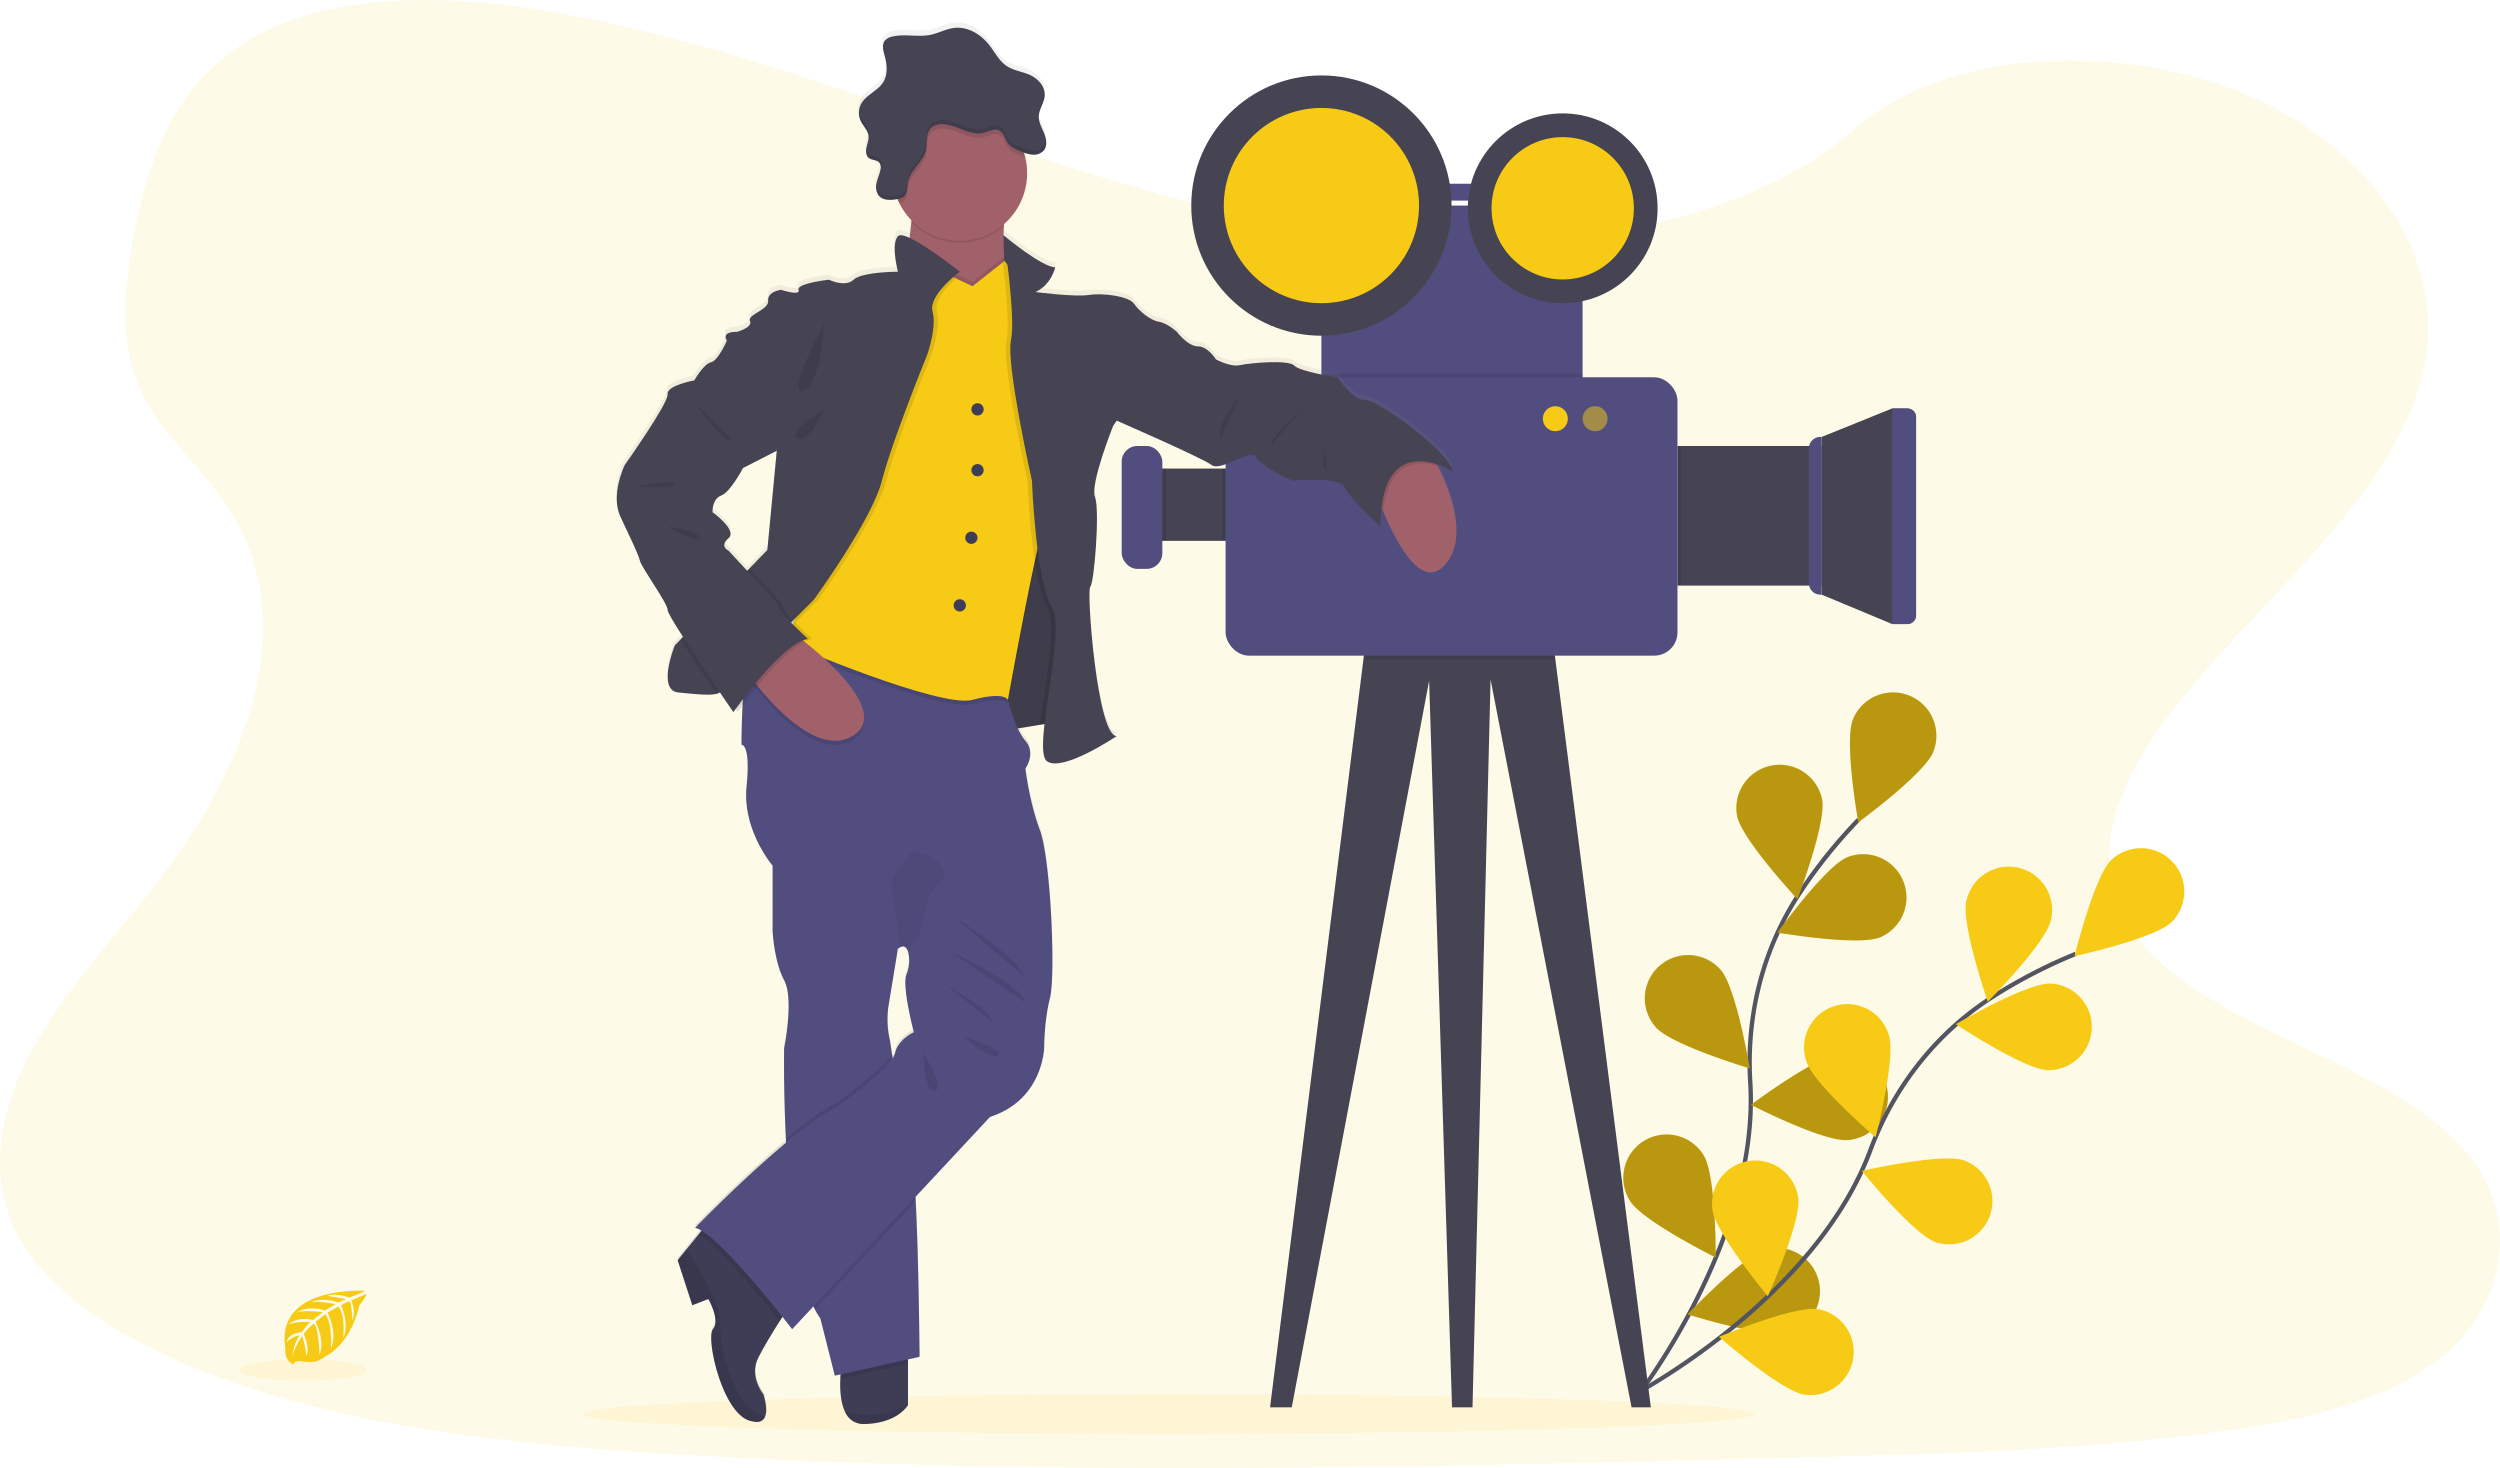 <svg id="ea1a5787-4807-42ae-aba3-2738e8ad7f96" data-name="Layer 1" xmlns="http://www.w3.org/2000/svg" xmlns:xlink="http://www.w3.org/1999/xlink" width="1150.44" height="675.56" viewBox="0 0 1150.44 675.56"><defs><linearGradient id="b40d0b21-e963-4952-8000-4d7b7531dbb4" x1="501.81" y1="766.64" x2="501.81" y2="122.51" gradientUnits="userSpaceOnUse"><stop offset="0" stop-color="gray" stop-opacity="0.25"/><stop offset="0.54" stop-color="gray" stop-opacity="0.12"/><stop offset="1" stop-color="gray" stop-opacity="0.1"/></linearGradient></defs><title>videographer</title><path d="M1144.41,739.72c-1.08.79-2.19,1.55-3.31,2.3a111,111,0,0,1-12.91,7.45c-23.46,11.7-52.36,17.41-80.52,21.29-63.15,8.72-127.63,10.41-191.84,12.07-173.47,4.51-347.4,9-520.43-1.38-68.36-4.1-138.25-11-200.21-32q-13.31-4.51-26.12-9.94c-17.26-7.35-33.84-16.28-47.63-26.92-13-10-23.46-21.5-29.74-34.56-13.1-27.22-6.17-57.79,8.78-84.46a261.06,261.06,0,0,1,21-31C73,547.55,85.71,533,97.33,518c41.32-53.42,68.28-120.89,30.14-175.61-11-15.72-26.81-29.52-35.74-45.93-11.41-21-10.52-44.31-6.89-67,.46-2.86,1-5.7,1.49-8.54,6.23-33.57,17.83-69.75,53.74-90.71,37.3-21.78,90.25-20.68,136.56-12.89,72,12.12,138.42,37.43,205.49,60.29s137.32,43.74,211.08,46c65.12,2,141.09-12.87,184.31-51.46,42-37.48,120.9-40.33,177.8-17.69,39,15.54,68.15,43.53,80.44,75A93.74,93.74,0,0,1,1141.1,249a85.52,85.52,0,0,1,1,18.43c-.17,3-.5,6.05-1,9-9.5,62.13-77.91,111.13-119.49,166.63-20.32,27.11-34.67,59.67-20.7,88.9,21.31,44.54,95.42,60.37,140.19,93.53a102.23,102.23,0,0,1,22,21.34C1184.75,676.35,1176.74,716.19,1144.41,739.72Z" transform="translate(-24.78 -112.22)" fill="#f7cb15" opacity="0.1"/><ellipse cx="537.69" cy="650.7" rx="269.64" ry="9.16" fill="#f7cb15" opacity="0.1"/><g id="55bfdb31-36b5-4718-97dd-773b4157bdc7" data-name="flowers"><path d="M776.7,756.82s58-73.47,53.51-146.5c-1.89-30.66,5.66-61.18,22.53-86.85A237.89,237.89,0,0,1,880,489.42" transform="translate(-24.78 -112.22)" fill="none" stroke="#535461" stroke-miterlimit="10" stroke-width="2"/><path d="M877.43,443.37c-4.1,10.22,2.49,47.26,2.49,47.26s30.39-22.19,34.49-32.4a19.93,19.93,0,0,0-37-14.86Z" transform="translate(-24.78 -112.22)" fill="#f7cb15"/><path d="M824.14,487.66c2.11,10.8,27.78,38.31,27.78,38.31s13.45-35.14,11.34-45.94a19.93,19.93,0,0,0-39.12,7.63Z" transform="translate(-24.78 -112.22)" fill="#f7cb15"/><path d="M786.65,584.86c7.27,8.26,43.31,19,43.31,19s-6.13-37.12-13.4-45.38a19.92,19.92,0,1,0-29.91,26.33Z" transform="translate(-24.78 -112.22)" fill="#f7cb15"/><path d="M774.83,664.79c5.77,9.37,39.48,26.1,39.48,26.1s.23-37.63-5.54-47a19.93,19.93,0,1,0-33.94,20.9Z" transform="translate(-24.78 -112.22)" fill="#f7cb15"/><path d="M890,543.55c-10.19,4.17-47.27-2.17-47.27-2.17s22-30.54,32.16-34.71A19.93,19.93,0,0,1,890,543.55Z" transform="translate(-24.78 -112.22)" fill="#f7cb15"/><path d="M875,636.85c-11,.94-44.46-16.21-44.46-16.21s30.11-22.56,41.07-23.5A19.93,19.93,0,1,1,875,636.85Z" transform="translate(-24.78 -112.22)" fill="#f7cb15"/><path d="M847.92,725.54c-10.65,2.77-46.55-8.47-46.55-8.47s25.86-27.32,36.51-30.1a19.93,19.93,0,0,1,10,38.57Z" transform="translate(-24.78 -112.22)" fill="#f7cb15"/><path d="M877.43,443.37c-4.1,10.22,2.49,47.26,2.49,47.26s30.39-22.19,34.49-32.4a19.93,19.93,0,0,0-37-14.86Z" transform="translate(-24.78 -112.22)" opacity="0.25"/><path d="M824.14,487.66c2.11,10.8,27.78,38.31,27.78,38.31s13.45-35.14,11.34-45.94a19.93,19.93,0,0,0-39.12,7.63Z" transform="translate(-24.78 -112.22)" opacity="0.25"/><path d="M786.65,584.86c7.27,8.26,43.31,19,43.31,19s-6.13-37.12-13.4-45.38a19.92,19.92,0,1,0-29.91,26.33Z" transform="translate(-24.78 -112.22)" opacity="0.25"/><path d="M774.83,664.79c5.77,9.37,39.48,26.1,39.48,26.1s.23-37.63-5.54-47a19.93,19.93,0,1,0-33.94,20.9Z" transform="translate(-24.78 -112.22)" opacity="0.25"/><path d="M890,543.55c-10.19,4.17-47.27-2.17-47.27-2.17s22-30.54,32.16-34.71A19.93,19.93,0,0,1,890,543.55Z" transform="translate(-24.78 -112.22)" opacity="0.25"/><path d="M875,636.85c-11,.94-44.46-16.21-44.46-16.21s30.11-22.56,41.07-23.5A19.93,19.93,0,1,1,875,636.85Z" transform="translate(-24.78 -112.22)" opacity="0.25"/><path d="M847.92,725.54c-10.65,2.77-46.55-8.47-46.55-8.47s25.86-27.32,36.51-30.1a19.93,19.93,0,0,1,10,38.57Z" transform="translate(-24.78 -112.22)" opacity="0.25"/><path d="M777.2,753.75S860,710.1,885.48,641.51c10.7-28.8,30-53.64,55.79-70.27A238.59,238.59,0,0,1,980,551.15" transform="translate(-24.78 -112.22)" fill="none" stroke="#535461" stroke-miterlimit="10" stroke-width="2"/><path d="M996.3,508c-7.88,7.67-16.87,44.21-16.87,44.21s36.77-8,44.66-15.64A19.93,19.93,0,0,0,996.3,508Z" transform="translate(-24.78 -112.22)" fill="#f7cb15"/><path d="M929.64,526.91c-2.45,10.73,9.87,46.28,9.87,46.28s26.53-26.67,29-37.4a19.93,19.93,0,1,0-38.85-8.88Z" transform="translate(-24.78 -112.22)" fill="#f7cb15"/><path d="M856,600.58c3.3,10.5,31.88,35,31.88,35s9.44-36.42,6.14-46.92a19.93,19.93,0,1,0-38,12Z" transform="translate(-24.78 -112.22)" fill="#f7cb15"/><path d="M812.78,668.87c1.48,10.9,25.51,39.85,25.51,39.85s15.46-34.3,14-45.21a19.93,19.93,0,1,0-39.5,5.36Z" transform="translate(-24.78 -112.22)" fill="#f7cb15"/><path d="M967.15,604.67c-11-.31-42.34-21.14-42.34-21.14s32.47-19,43.47-18.7a19.93,19.93,0,0,1-1.13,39.84Z" transform="translate(-24.78 -112.22)" fill="#f7cb15"/><path d="M915.63,683.89c-10.4-3.59-34.07-32.83-34.07-32.83s36.66-8.43,47.07-4.84a19.93,19.93,0,0,1-13,37.67Z" transform="translate(-24.78 -112.22)" fill="#f7cb15"/><path d="M855,754c-10.86-1.78-39.14-26.6-39.14-26.6s34.72-14.51,45.58-12.73A19.93,19.93,0,0,1,855,754Z" transform="translate(-24.78 -112.22)" fill="#f7cb15"/></g><polygon points="759.68 647.63 750.81 647.63 685.93 312.7 677.61 647.63 668.19 647.63 657.65 313.26 594.43 647.63 584.45 647.63 627.42 303.38 628.82 292.19 713.11 282.76 715.73 303.38 759.68 647.63" fill="#464353"/><rect x="526.98" y="215.62" width="53.65" height="33.27" fill="#464353"/><path d="M863.05,313.29l32.44-13.1h7.11a3.91,3.91,0,0,1,3.91,3.91v91.36a3.91,3.91,0,0,1-3.91,3.91h-7.11l-32.44-13.51Z" transform="translate(-24.78 -112.22)" fill="#464353"/><rect x="771.94" y="205.23" width="66.33" height="64.25" fill="#464353"/><rect x="656.8" y="84.55" width="42.7" height="7.76" fill="#514e7f"/><rect x="608.08" y="94.6" width="120.19" height="87.75" fill="#514e7f"/><rect x="608.08" y="171.96" width="120.19" height="10.4" opacity="0.1"/><rect x="770.91" y="205.23" width="2.69" height="64.25" opacity="0.1"/><rect x="562.33" y="215.62" width="18.3" height="33.27" opacity="0.1"/><polygon points="715.73 303.38 627.42 303.38 628.82 292.19 713.11 282.76 715.73 303.38" opacity="0.1"/><rect x="563.99" y="173.62" width="207.94" height="128.09" rx="10.7" ry="10.7" fill="#514e7f"/><path d="M837.64,201.07h.63a0,0,0,0,1,0,0v72.57a0,0,0,0,1,0,0h-.63a5.19,5.19,0,0,1-5.19-5.19V206.26A5.19,5.19,0,0,1,837.64,201.07Z" fill="#514e7f"/><path d="M870.71,188h6.73a4.29,4.29,0,0,1,4.29,4.29v90.62a4.29,4.29,0,0,1-4.29,4.29h-6.73a0,0,0,0,1,0,0V188A0,0,0,0,1,870.71,188Z" fill="#514e7f"/><rect x="526.98" y="215.62" width="9.57" height="33.27" opacity="0.1"/><rect x="516.17" y="205.23" width="18.71" height="56.56" rx="7.2" ry="7.2" fill="#514e7f"/><circle cx="608.08" cy="94.6" r="59.89" fill="#464353"/><circle cx="608.08" cy="94.6" r="44.92" fill="#f7cb15"/><circle cx="719.12" cy="95.85" r="43.67" fill="#464353"/><circle cx="719.12" cy="95.85" r="32.75" fill="#f7cb15"/><circle cx="715.73" cy="192.68" r="5.75" fill="#f7cb15"/><circle cx="734.02" cy="192.68" r="5.75" fill="#f7cb15" opacity="0.5"/><path d="M686.43,324.74l-.41-.81a36.28,36.28,0,0,1,7.26,3.34c-1-8.69-34.33-33.09-40.33-33.09s-12.67-10.36-12.67-10.36-17.33-2.67-20-5.5-20.67-1.18-25-.18-11-2.67-11-2.67-3.67-6-8.33-6-9.65-6.68-9.65-6.68-4.35-4-8.35-4.68-9-5-11.34-8.35-14-5-20.66-4-24.67-1.36-24.67-1.36c7.33-3.34,9.1-11.36,9.1-11.36-6.56-.34-23.8-14.82-23.8-14.82s.71,4.68,1.53,11.21L487,228l-.15.12a108.16,108.16,0,0,1-.15-14c0-.36.06-.72.08-1.09a31.14,31.14,0,0,0,9.76-30.69c-.18-.76-.39-1.5-.63-2.23a13.87,13.87,0,0,0,4,1h.71a5.85,5.85,0,0,0,4.39-1.94h0a4.69,4.69,0,0,0,.49-.76,1.29,1.29,0,0,0,.09-.16,5.45,5.45,0,0,0,.3-.76,2.86,2.86,0,0,0,.07-.28,6.18,6.18,0,0,0,.12-.62c0-.17,0-.35,0-.53s0-.26,0-.39a11.87,11.87,0,0,0-1-4.46c-1.05-2.58-2.56-5.13-2.45-7.92,0-.23.05-.45.08-.67.28-2.19,1.43-4.22,2.12-6.33l0-.09c.1-.31.18-.62.25-.93a2.29,2.29,0,0,0,.08-.28,8.45,8.45,0,0,0,.15-1.11s0-.05,0-.08c.26-4.18-3.11-7.83-6.93-9.52-3.42-1.52-7.33-1.93-10.46-4-3.57-2.35-5.53-6.42-8.17-9.79-3.84-4.9-9.85-8.56-16-7.86-3.79.43-7.23,2.42-11,3.19-5.73,1.19-11.79-.54-17.49.79a6,6,0,0,0-3.56,2,4.07,4.07,0,0,0-.72,1.81h0a6.91,6.91,0,0,0,0,1.82v.05a12.8,12.8,0,0,0,.31,1.71l.09.35c0,.12.05.23.08.35s.13.47.19.7c.11.39.2.78.3,1.18l0,.14c.09.41.18.82.25,1.24h0a21.06,21.06,0,0,1,.32,2.62h0a12.07,12.07,0,0,1-1.53,7.12c-2.5,4-7.81,5.77-10.12,9.94a8.62,8.62,0,0,0-1,3.25h0a8.7,8.7,0,0,0-.05,1.14v.15c0,.33,0,.66.09,1a2,2,0,0,0,0,.24,8.63,8.63,0,0,0,.2.88c0,.1.05.19.08.28a7.83,7.83,0,0,0,.4,1l0,0c1.07,2.23,3.09,4.07,3.51,6.49h0c0,.07,0,.14.05.22.23,1.82-.52,3.6-.91,5.39a6.45,6.45,0,0,0-.12.66h0c0,.07,0,.14,0,.21s0,.3,0,.46,0,.17,0,.26,0,.27,0,.4a2.46,2.46,0,0,0,0,.28c0,.13,0,.26,0,.38s0,.18,0,.27.06.25.1.37l.07.25a3.73,3.73,0,0,0,.16.35l.11.22a3.64,3.64,0,0,0,.24.35,1.67,1.67,0,0,0,.12.16,2.72,2.72,0,0,0,.46.43c1.38,1,3.53.74,4.66,2a2.37,2.37,0,0,1,.32.5l.06.12a2.76,2.76,0,0,1,.19.55h0a5.48,5.48,0,0,1,0,2.28c-.4,2-1.25,3.82-1.7,5.78-.09.4-.15.81-.2,1.22h0c0,.19,0,.37-.05.55v.12c0,.17,0,.35,0,.52s0,.09,0,.14c0,.25,0,.51.06.76s0,.24.06.35l.06.29c0,.13.07.26.11.39l.09.25c.05.14.12.28.18.42a1.74,1.74,0,0,0,.1.19,3.5,3.5,0,0,0,.36.58c1.21,1.64,3.2,2.19,5.3,2.2a16.7,16.7,0,0,0,3.54-.4c.26.61.53,1.22.82,1.81a31.07,31.07,0,0,0,5.63,7.92c0,.31-.06.61-.1.93-.23,2.28-.51,4.73-.83,7.2-2.59-1.19-4.59-1.65-5.38-.79-3.35,3.68,0,16.38,0,16.38s-16.35,0-20.35,3.67-11.33,0-11.33,0-15,1.68-14,4.69-8,0-8,0-6.34.67-6,5-9.67,6.34-8.34,9.35-6,5-6,5-7.33-.33-4.66,4h0s-4,9.36-7.33,10-7.67,8.35-7.67,8.35-12.84,2.34-12.26,6.35-19.74,32.7-19.74,32.7-6.67,13.75-2,23.78,8,16.71,9,20.38S332.1,388.09,332,391.1c0,.94,3,6,7.09,12.42l-1.2,1.24-2.63,2.71s-8.34,20.72,1.66,21.72c8.45.84,14.52,1.45,17.6.61a4.22,4.22,0,0,0,1.4-.61l.12-.09c3.64,5.37,6.22,9.12,6.22,9.12s.36-.53,1-1.44l1,1.43s.8-1.14,2.16-3c-.44,9.09-.5,18.05-.5,18.05s4.34-.67,2.34,19.38,12,36.42,12,36.42v29.75h0s0,.75.14,2c.37,4.27,1.59,14.34,5.19,21,4.67,8.68,0,31.41,0,31.41s-.31,18.54.81,41.66c0,.63.07,1.28.1,1.92-20.22,16.9-41.91,39.3-41.91,39.3a11,11,0,0,1,3,1.35L346.38,679l-5.51,6.79h0l-4.26,5.26h0l6.75,20.79,7.37-2.88s4,6.93,3.16,11.63a5,5,0,0,1-1,2.33,2.94,2.94,0,0,0-.52,1.15c-1.93,7.53,6.12,40,18.89,41.41,0,0,4.33,1.43,5.72-2.47.67-1.88.66-5-.84-10.07,0,0-6.75-8.14-2.38-16.91,2.56-5.13,6.79-12,9.85-16.85l1.26-2c2.75,3.47,4.44,5.7,4.44,5.7l9.82-10.56c.21.45.42.89.64,1.31a31.39,31.39,0,0,0,2.54,4.22l6.66,26.41,2.69-.6c-.06.64-.1,1.32-.14,2-.22,4.74,0,10.89,2.19,15.28,1.64,3.36,4.41,5.7,8.93,5.59,15.5-.38,20-8.77,20-8.77v-21l5.33-1.19s-.39-46.14-1.76-71.87c0-.57-.06-1.12-.09-1.66,0-.08,0-.16,0-.23l34.23-36.81,2.63-1.05c22-8.69,22.34-31.08,22.34-31.08s0-12.36,2.66-22.72.34-64.17-4.66-77.53-6.67-28.42-6.67-28.42,5-7,0-12.83a25.61,25.61,0,0,1-3.5-5.72l6.51-1.07,3.75-.62,2-.34c-1,8.84-1.17,15.63,1.2,17.25,7.34,5,32-11.7,32-11.7-9,0-14-67.17-12.17-68.84S531,345,528.61,339,537,306.21,537,306.21l1.66-2.46h0s39.34,17.17,43.67,20.46,18-8,20.33-3.63,17,10.88,17,10.88,21.67-2.19,24,3.16S660,352.5,660,352.5a76.33,76.33,0,0,1,.53-8.79c.29.69.57,1.39.87,2.1,6.64,15.71,17.69,35.6,27.93,24.9C700.93,358.55,692.1,336.07,686.43,324.74Zm-296.49,71,0,.19-.08-.08Zm-7.76-77.08-4.24,44.71L369.61,372l-1,1.06L360,363.69s-4.34-2,0-5.68-7.33-12-7.33-12-.34-6,4-7.68,10-12.7,10-12.7l15.67-8v0h0ZM437.94,547.5a5.3,5.3,0,0,1,1-.73c1.87-1.06,3.07.1,3.69,2.14a17.24,17.24,0,0,1-.71,10.28c-2.33,5.35,3.34,26.74,3.34,26.74s-7.34,3.33-8.67,9.69a6.61,6.61,0,0,1-1,2.18c-.09-.56-.17-1.1-.25-1.62-.65-4-1-6.58-1-6.58a42.58,42.58,0,0,1-.67-15.7c1.06-6.43,3.2-19.49,4-24.44.2-1.2.31-1.92.32-2Z" transform="translate(-24.78 -112.22)" fill="url(#b40d0b21-e963-4952-8000-4d7b7531dbb4)"/><path d="M484.42,221.92l2.16-1.44,6.09,12.85-2.34,2.75h-7.08s.25-7,.42-7.25S484.42,221.92,484.42,221.92Z" transform="translate(-24.78 -112.22)" fill="#464353"/><path d="M442.61,731.27v27.5s-4.5,8.37-20,8.75a9.1,9.1,0,0,1-8.93-5.57c-2.16-4.38-2.41-10.52-2.19-15.25a60,60,0,0,1,.75-7.06Z" transform="translate(-24.78 -112.22)" fill="#3f3d56"/><path d="M442.61,731.27v8.51l-31.12,6.92a60,60,0,0,1,.75-7.06Z" transform="translate(-24.78 -112.22)" opacity="0.1"/><path d="M447.94,736.6l-39,8.67-6.66-26.34a31.89,31.89,0,0,1-2.54-4.21c-.43-.84-.85-1.73-1.25-2.66C391.23,695.45,388,665.49,386.62,640c-.07-1.29-.14-2.57-.2-3.83-1.12-23.06-.81-41.56-.81-41.56s4.67-22.67,0-31.33c-3.6-6.68-4.82-16.72-5.19-21-.1-1.27-.14-2-.14-2l.72-1.89,2.94-7.78h32.34l18.8,15.91,2.86,2.42-.32,2c-.81,4.94-2.95,18-4,24.38a42.37,42.37,0,0,0,.67,15.66s.39,2.54,1,6.57c.15,1,.32,2.06.51,3.21,2.39,14.78,6.87,41.77,8.78,48.22.53,1.77,1,6.21,1.35,12.22.08,1.2.15,2.45.22,3.76C447.55,690.58,447.94,736.6,447.94,736.6Z" transform="translate(-24.78 -112.22)" fill="#514e7f"/><path d="M442.61,758.49v.28s-4.5,8.37-20,8.75a9.1,9.1,0,0,1-8.93-5.57C420.63,763.66,431.91,764.76,442.61,758.49Z" transform="translate(-24.78 -112.22)" opacity="0.1"/><path d="M689.28,372.6C679,383.27,668,363.43,661.35,347.76c-3.73-8.82-6.07-16.33-6.07-16.33l27.36-11.58s1.68,2.67,3.79,6.9C692.1,338.05,700.93,360.47,689.28,372.6Z" transform="translate(-24.78 -112.22)" fill="#a1616a"/><path d="M486.73,216.39a124.83,124.83,0,0,0,2.21,29.54s-55.66,6-50.66-2.66c2.93-5.08,4.83-18.49,5.89-28.74.77-7.26,1.11-12.93,1.11-12.93s53.33-21.33,45.33-3.33C488.22,203.64,487.11,210,486.73,216.39Z" transform="translate(-24.78 -112.22)" fill="#a1616a"/><polygon points="466.65 247.38 459.17 336.71 493.5 331.05 487.5 257.38 489.5 237.71 466.65 247.38" fill="#464353"/><polygon points="493.5 331.19 478.59 333.65 459.16 336.85 460.53 320.55 466.65 247.52 474.44 244.22 479.96 241.89 489.5 237.85 487.5 257.52 493.5 331.19" opacity="0.1"/><path d="M373.73,737c-4.37,8.75,2.38,16.87,2.38,16.87,1.5,5.07,1.51,8.17.84,10-1.39,3.89-5.72,2.46-5.72,2.46-13.62-1.5-21.87-38.24-18.37-42.45S350.73,710,350.73,710l-7.37,2.87-6.75-20.74,4.26-5.25,5.51-6.78,3.73-4.6,37.25,38.87s-1.59,2.39-3.78,5.82C380.52,725,376.29,731.9,373.73,737Z" transform="translate(-24.78 -112.22)" fill="#3f3d56"/><path d="M446.18,664.91l-46.44,49.81c-8.14-15.9-11.64-47.8-13.12-74.73,8.65-7.2,17-13.4,23.32-16.39,0,0,21.38-15.47,25.89-22.89,2.39,14.78,6.87,41.77,8.78,48.22C445.24,651.05,445.76,657,446.18,664.91Z" transform="translate(-24.78 -112.22)" opacity="0.1"/><polygon points="410.3 434.29 356.22 426.16 359.16 418.38 391.5 418.38 410.3 434.29" opacity="0.1"/><path d="M446,661.15l-47.47,50.91C391.23,695.45,388,665.49,386.62,640c-.07-1.29-.14-2.57-.2-3.83,8.73-7.28,17.18-13.54,23.52-16.56,0,0,19.95-14.43,25.38-22.1.15,1,.32,2.06.51,3.21,2.39,14.78,6.87,41.77,8.78,48.22C445.14,650.7,445.58,655.14,446,661.15Z" transform="translate(-24.78 -112.22)" opacity="0.1"/><path d="M387.36,714.39s-1.59,2.39-3.78,5.82c-7.95-10.05-26.8-33.19-37.2-40.09l3.73-4.6Z" transform="translate(-24.78 -112.22)" opacity="0.1"/><path d="M507.94,571.59c-2.66,10.34-2.66,22.67-2.66,22.67s-.34,22.33-22.34,31l-2.63,1-91,97.63s-33.67-44-44.67-46.67c0,0,44.33-45.67,65.33-55.67,0,0,25.34-18.33,26.67-24.66s8.67-9.67,8.67-9.67-5.67-21.33-3.34-26.67a17.14,17.14,0,0,0,.71-10.25c-.62-2-1.82-3.19-3.69-2.14a5.3,5.3,0,0,0-1,.73l-57.66-8.67V510.59s-14-16.33-12-36.33-2.34-19.33-2.34-19.33.21-33.78,3.06-36.6,30.23-15.74,30.23-15.74l85.84,15.25,3.54,16.42s3,13.06,8,18.86,0,12.79,0,12.79,1.67,15,6.67,28.35S510.61,561.26,507.94,571.59Z" transform="translate(-24.78 -112.22)" fill="#514e7f"/><path d="M490.61,198.27c-2.39,5.37-3.5,11.77-3.88,18.12a31,31,0,0,1-42.56-1.86c.77-7.26,1.11-12.93,1.11-12.93S498.61,180.27,490.61,198.27Z" transform="translate(-24.78 -112.22)" opacity="0.1"/><path d="M497.43,192a31,31,0,1,1-.86-7.27A31,31,0,0,1,497.43,192Z" transform="translate(-24.78 -112.22)" fill="#a1616a"/><path d="M472.28,245.93S450,235.6,448.61,234.26,401,351.6,401,351.6l-13,59s69.33,29.66,84.33,25.66,16.33,0,16.33,0S504,350.26,509,342.6s-4.67-85.67-4.67-85.67L487,234.25Z" transform="translate(-24.78 -112.22)" opacity="0.1"/><path d="M472.28,241.93S450,231.6,448.61,230.26,401,347.6,401,347.6l-13,59s69.33,29.66,84.33,25.66,16.33,0,16.33,0S504,346.26,509,338.6s-4.67-85.67-4.67-85.67L487,230.25Z" transform="translate(-24.78 -112.22)" opacity="0.1"/><path d="M508.94,340.6c-1,1.59-2.51,6.53-4.2,13.37-1.18,4.76-2.46,10.43-3.77,16.53-5.9,27.53-12.36,63.77-12.36,63.77s-.41-1.22-3.3-1.64c-2.34-.34-6.32-.15-13,1.64-15,4-84.34-25.67-84.34-25.67l2-9,11-50s46.34-118.67,47.67-117.33c.81.81,9.47,5,16.07,8.11,4.21,2,7.6,3.55,7.6,3.55l14-11.06.77-.61,17.25,22.67S513.94,332.93,508.94,340.6Z" transform="translate(-24.78 -112.22)" fill="#f7cb15"/><path d="M455.94,255.6c2,7.69-2.66,20.33-2.66,20.33s-16,39.34-20.67,57.52-31.38,54.82-31.38,54.82-3.92,3.93-9.41,9.4c-.61.61-1.25,1.24-1.89,1.9l11-50s46.34-118.67,47.67-117.33c.81.81,9.47,5,16.07,8.11C460.54,244.11,454.61,250.51,455.94,255.6Z" transform="translate(-24.78 -112.22)" opacity="0.1"/><path d="M453.94,255.6c2,7.69-2.66,20.33-2.66,20.33s-16,39.34-20.67,57.52-31.38,54.82-31.38,54.82-3.92,3.93-9.41,9.4c-.65.65-1.33,1.32-2,2-10.72,10.67-25.79,25.63-30.5,30-.69.65-1.16,1.07-1.36,1.21a4.22,4.22,0,0,1-1.4.61c-3.08.84-9.15.23-17.6-.61-10-1-1.66-21.66-1.66-21.66l2.63-2.71,2.4-2.48L367.57,376l2-2.11,8.33-8.59,4.24-44.6.1-1.07s-1.24-2.83-3.15-7.15C374,300.79,364,278.23,360.34,270.94c-.42-.85-.75-1.48-1-1.87,0-.05-.05-.1-.08-.14-2.67-4.33,4.66-4,4.66-4s7.34-2,6-5,8.67-5,8.34-9.33,6-5,6-5,9,3,8,0,14-4.67,14-4.67,7.33,3.67,11.33,0S438,237.27,438,237.27s-3.35-12.67,0-16.34,28.47,16.34,28.47,16.34S451.94,247.92,453.94,255.6Z" transform="translate(-24.78 -112.22)" fill="#464353"/><path d="M370.61,426.26s27.67,39,47,26.34-26-45.67-26-45.67Z" transform="translate(-24.78 -112.22)" opacity="0.1"/><path d="M370.61,424.26s27.67,39,47,26.34-26-45.67-26-45.67Z" transform="translate(-24.78 -112.22)" fill="#a1616a"/><path d="M503.37,445.73c2.11-18.41,8.23-46.07,3.24-54.46-2.47-4.16-4.3-12.09-5.64-20.77-.72-4.67-1.29-9.56-1.75-14.2-1.22-12.31-1.61-22.85-1.61-22.85s-12-53.52-9.67-64.52c1.46-6.88-.22-24.12-1.68-36.06l.77-.61,17.25,22.67s9.66,78,4.66,85.67c-1,1.59-2.51,6.53-4.2,13.37l9.54-4-2,19.67,6,73.67Z" transform="translate(-24.78 -112.22)" opacity="0.1"/><path d="M486.58,220.48s17.24,14.45,23.8,14.78c0,0-1.77,8-9.1,11.34,0,0,18,2.38,24.67,1.35s18.33.65,20.66,4S554,259.6,558,260.26s8.35,4.67,8.35,4.67L537,308.26s-10.67,26.67-8.34,32.67-.34,39.67-2.17,41.33,3.17,68.67,12.17,68.67c0,0-24.66,16.67-32,11.67s9.34-59,2-71.34-9-57.82-9-57.82-12-53.51-9.66-64.51S486.58,220.48,486.58,220.48Z" transform="translate(-24.78 -112.22)" fill="#464353"/><path d="M686.43,326.75c-8.91-2.78-22.56-2.86-25.08,21-3.73-8.82-6.07-16.33-6.07-16.33l27.36-11.58S684.32,322.52,686.43,326.75Z" transform="translate(-24.78 -112.22)" opacity="0.1"/><path d="M550,262.93l16.35,2s5,6.67,9.65,6.67,8.33,6,8.33,6,6.67,3.66,11,2.66,22.33-2.65,25,.18,20,5.49,20,5.49S647,296.26,653,296.26s39.33,24.34,40.33,33c0,0-33-21-33.33,25.17,0,0-14-12.5-16.34-17.83s-24-3.16-24-3.16-14.66-6.51-17-10.84-16,6.9-20.33,3.61-43.67-20.41-43.67-20.41l-12.17-22.87Z" transform="translate(-24.78 -112.22)" fill="#464353"/><circle cx="449.83" cy="188.38" r="2.83" fill="#3f3d56"/><circle cx="447" cy="247.47" r="2.83" fill="#3f3d56"/><circle cx="449.83" cy="216.37" r="2.83" fill="#3f3d56"/><circle cx="441.66" cy="278.57" r="2.83" fill="#3f3d56"/><path d="M377,763.92c-1.39,3.89-5.72,2.46-5.72,2.46-13.62-1.5-21.87-38.24-18.37-42.45S350.73,710,350.73,710l-7.37,2.87-6.75-20.74,4.26-5.25c4.24,7.35,10.31,17.92,11.74,20.62a37.73,37.73,0,0,1,3.75,18C356.13,732,363.67,763.08,377,763.92Z" transform="translate(-24.78 -112.22)" opacity="0.1"/><path d="M496.57,184.69c-.68-.23-1.36-.5-2-.77-2.29-.93-4.7-2-6.09-4-1.27-1.86-1.68-4.48-3.66-5.54-2.28-1.22-5,.43-7.47,1-2.94.69-6-.13-8.86-1.18-4.26-1.57-10.21-4.46-14.58-1.47-3.4,2.32-2.08,7.24-2.95,10.75-1.35,5.45-7.14,9-8.23,14.51-.49,2.43-.17,5.4-2.14,6.91a5.1,5.1,0,0,1-1.92.84,31,31,0,1,1,57.93-21Z" transform="translate(-24.78 -112.22)" opacity="0.1"/><path d="M468.47,172.17c2.83,1.05,5.91,1.87,8.86,1.17,2.51-.59,5.18-2.24,7.46-1,2,1.07,2.4,3.68,3.66,5.54,1.39,2,3.8,3.12,6.1,4a17.33,17.33,0,0,0,5.43,1.52,6.15,6.15,0,0,0,5.1-1.93c1.78-2.15,1.24-5.37.18-7.94s-2.56-5.13-2.45-7.91c.13-3.3,2.52-6.17,2.72-9.46.26-4.17-3.11-7.81-6.93-9.5-3.42-1.51-7.33-1.93-10.46-4-3.57-2.34-5.53-6.4-8.17-9.76-3.84-4.89-9.85-8.54-16-7.84-3.79.43-7.23,2.41-11,3.18-5.73,1.19-11.79-.54-17.49.79a6,6,0,0,0-3.56,1.95c-1.4,1.88-.68,4.51-.06,6.77,1.11,4.07,1.58,8.68-.63,12.26-2.5,4.05-7.81,5.76-10.12,9.92a8.8,8.8,0,0,0-.23,8c1.1,2.3,3.23,4.17,3.56,6.7.23,1.82-.52,3.59-.91,5.37s-.28,4,1.19,5,3.53.75,4.66,2a4,4,0,0,1,.53,3.44c-.4,2-1.25,3.81-1.7,5.77a7.07,7.07,0,0,0,.77,5.77c1.94,2.62,5.86,2.46,9,1.76a6.27,6.27,0,0,0,2.53-1c2-1.51,1.65-4.48,2.14-6.91,1.09-5.5,6.88-9.07,8.23-14.51.87-3.51-.45-8.44,2.95-10.76C458.25,167.71,464.21,170.6,468.47,172.17Z" transform="translate(-24.78 -112.22)" fill="#464353"/><path d="M463.61,533.93S495,553.93,496,561.6Z" transform="translate(-24.78 -112.22)" opacity="0.1"/><path d="M462,549.93s36,17.33,34,23.33Z" transform="translate(-24.78 -112.22)" opacity="0.1"/><path d="M459.61,565.26s20.34,10.67,21.67,17Z" transform="translate(-24.78 -112.22)" opacity="0.1"/><path d="M468.28,589.26s13.33,11.67,16,8.67S468.28,589.26,468.28,589.26Z" transform="translate(-24.78 -112.22)" opacity="0.1"/><path d="M449.61,596.6S460,613.26,455,614.26,449.61,596.6,449.61,596.6Z" transform="translate(-24.78 -112.22)" opacity="0.1"/><path d="M404,300.6s-17.67,10.66-12.34,13.33S404,300.6,404,300.6Z" transform="translate(-24.78 -112.22)" opacity="0.1"/><path d="M404,261.26s-18,33-9.67,30.67S404,261.26,404,261.26Z" transform="translate(-24.78 -112.22)" opacity="0.1"/><path d="M595.28,294.26s-11,12.94-9,20Z" transform="translate(-24.78 -112.22)" opacity="0.1"/><path d="M624,300.6s-16.51,14.66-14.09,16.33Z" transform="translate(-24.78 -112.22)" opacity="0.1"/><path d="M634.28,318.61s-1.67,9.64,1,10Z" transform="translate(-24.78 -112.22)" opacity="0.1"/><path d="M454.11,522c-4.25,5.5-4.25,15.25-6.17,19.25-1.05,2.2-3.39,6-5.29,9.08-.62-2-1.82-3.19-3.69-2.14-1.23-9.17-3.4-25-4.1-28.19-1-4.5,10-16.5,10-16.5s10.75,2.25,13.5,7.75S458.36,516.51,454.11,522Z" transform="translate(-24.78 -112.22)" opacity="0.05"/><path d="M398.61,406.27c-12,1.66-34.33,33.66-34.33,33.66s-2.93-4.26-7-10.21c-5.12-7.55-12-17.84-17-25.64l29.3-30.22,5.33,5.74s10.34,10.33,10.34,12.33c0,.78,2,3.15,4.54,5.74C393.68,401.7,398.61,406.27,398.61,406.27Z" transform="translate(-24.78 -112.22)" opacity="0.1"/><path d="M360.34,270.94c-.42-.85-.75-1.48-1-1.87l12.92.86,6.85,42.52C374,300.79,364,278.23,360.34,270.94Z" transform="translate(-24.78 -112.22)" opacity="0.1"/><path d="M387.8,399.7c-10.72,10.67-25.79,25.63-30.5,30-.69.65-1.16,1.07-1.36,1.21a4.22,4.22,0,0,1-1.4.61c-4.71-6.92-11.43-16.89-16.63-25l2.4-2.48L367.57,376l3.37,3.63s10.34,10.33,10.34,12.33C381.28,392.92,384.51,396.4,387.8,399.7Z" transform="translate(-24.78 -112.22)" opacity="0.1"/><path d="M374.28,269.93l-15-1s-4,9.33-7.33,10-7.67,8.33-7.67,8.33S331.44,289.6,332,293.6s-19.74,32.61-19.74,32.61-6.67,13.72-2,23.72,8,16.67,9,20.33S332.1,389.93,332,392.93s30.26,47,30.26,47,22.33-32,34.33-33.67c0,0-13.33-12.33-13.33-14.33S373,379.6,373,379.6l-13-14s-4.34-2,0-5.67-7.33-12-7.33-12-.34-6,4-7.67,10-12.66,10-12.66l15.67-8Z" transform="translate(-24.78 -112.22)" fill="#464353"/><path d="M317,336.26s18-3.66,18.33-1.33S317,336.26,317,336.26Z" transform="translate(-24.78 -112.22)" opacity="0.1"/><path d="M332,354.43s15.26,2,14.59,5.26S332,354.43,332,354.43Z" transform="translate(-24.78 -112.22)" opacity="0.1"/><path d="M344.61,297.76s14.67,20.77,16.67,16.47Z" transform="translate(-24.78 -112.22)" opacity="0.1"/><g opacity="0.1"><path d="M432.76,143a22.42,22.42,0,0,0-.9-7.17,22.22,22.22,0,0,1-.66-3,12.29,12.29,0,0,0,.66,5A25.79,25.79,0,0,1,432.76,143Z" transform="translate(-24.78 -112.22)"/><path d="M502.89,165c.39-3,2.45-5.73,2.64-8.8a7.78,7.78,0,0,0-.06-1.53c-.39,3.1-2.54,5.85-2.66,9A7.48,7.48,0,0,0,502.89,165Z" transform="translate(-24.78 -112.22)"/><path d="M505.08,179.5a6.15,6.15,0,0,1-5.1,1.93,17.33,17.33,0,0,1-5.43-1.52c-2.3-.93-4.71-2-6.1-4-1.27-1.86-1.68-4.47-3.66-5.54-2.28-1.22-5,.43-7.47,1-2.94.7-6-.12-8.85-1.17-4.26-1.57-10.22-4.46-14.59-1.48-3.4,2.32-2.08,7.25-2.95,10.76-1.35,5.44-7.14,9-8.23,14.51-.49,2.43-.17,5.4-2.14,6.91a6.26,6.26,0,0,1-2.54,1c-3.18.7-7.1.86-9-1.76a5.35,5.35,0,0,1-1-2.55,6.32,6.32,0,0,0,1,4.55c1.94,2.62,5.86,2.46,9,1.76a6.26,6.26,0,0,0,2.54-1c2-1.51,1.65-4.48,2.14-6.91,1.09-5.5,6.88-9.07,8.23-14.51.87-3.51-.45-8.44,2.95-10.76,4.37-3,10.33-.09,14.59,1.48,2.83,1.05,5.91,1.87,8.85,1.17,2.52-.59,5.19-2.24,7.47-1,2,1.07,2.39,3.68,3.66,5.54,1.39,2,3.8,3.12,6.1,4a17.33,17.33,0,0,0,5.43,1.52,6.15,6.15,0,0,0,5.1-1.93,5.91,5.91,0,0,0,1.08-4.59A5,5,0,0,1,505.08,179.5Z" transform="translate(-24.78 -112.22)"/><path d="M424.44,172.67c-.33-2.53-2.46-4.4-3.56-6.7a8.5,8.5,0,0,1-.78-2.75,8.71,8.71,0,0,0,.78,4.75c1.07,2.23,3.09,4.07,3.51,6.48A6.24,6.24,0,0,0,424.44,172.67Z" transform="translate(-24.78 -112.22)"/><path d="M430,188.29a3.8,3.8,0,0,0-.57-3.17c-1.13-1.29-3.28-1-4.66-2a3.5,3.5,0,0,1-1.31-2.38c-.22,1.63,0,3.43,1.31,4.38s3.53.75,4.66,2A2.73,2.73,0,0,1,430,188.29Z" transform="translate(-24.78 -112.22)"/></g><path d="M192.62,706.21s-41.36-2.5-36.49,26.49c0,0-1,5.12,3.68,7.45,0,0,.07-2.15,4.24-1.42a19,19,0,0,0,4.49.21,9.4,9.4,0,0,0,5.5-2.26h0s11.63-4.81,16.15-23.81c0,0,3.34-4.15,3.21-5.21l-7,3s2.39,5,.51,9.22c0,0-.23-9-1.57-8.83-.27.05-3.63,1.75-3.63,1.75s4.11,8.77,1,15.15c0,0,1.18-10.81-2.29-14.52l-4.91,2.87s4.8,9.06,1.54,16.46c0,0,.84-11.34-2.57-15.76l-4.46,3.47s4.51,8.93,1.76,15.07c0,0-.36-13.21-2.72-14.2,0,0-3.9,3.43-4.49,4.84,0,0,3.08,6.49,1.17,9.91,0,0-1.17-8.8-2.14-8.84,0,0-3.88,5.83-4.28,9.82,0,0,.17-5.94,3.34-10.38a11.73,11.73,0,0,0-5.94,3.08s.6-4.12,6.9-4.48c0,0,3.21-4.42,4.07-4.69,0,0-6.27-.52-10.06,1.16,0,0,3.34-3.88,11.2-2.12l4.4-3.59s-8.24-1.12-11.74.12c0,0,4-3.44,12.93-.93l4.78-2.86s-7-1.52-11.22-1c0,0,4.42-2.38,12.62.2l3.43-1.54s-5.15-1-6.66-1.17-1.59-.58-1.59-.58a17.91,17.91,0,0,1,9.67,1.08S192.75,706.66,192.62,706.21Z" transform="translate(-24.78 -112.22)" fill="#f7cb15"/><ellipse cx="139.35" cy="630.46" rx="29.28" ry="4.95" fill="#f7cb15" opacity="0.1"/></svg>